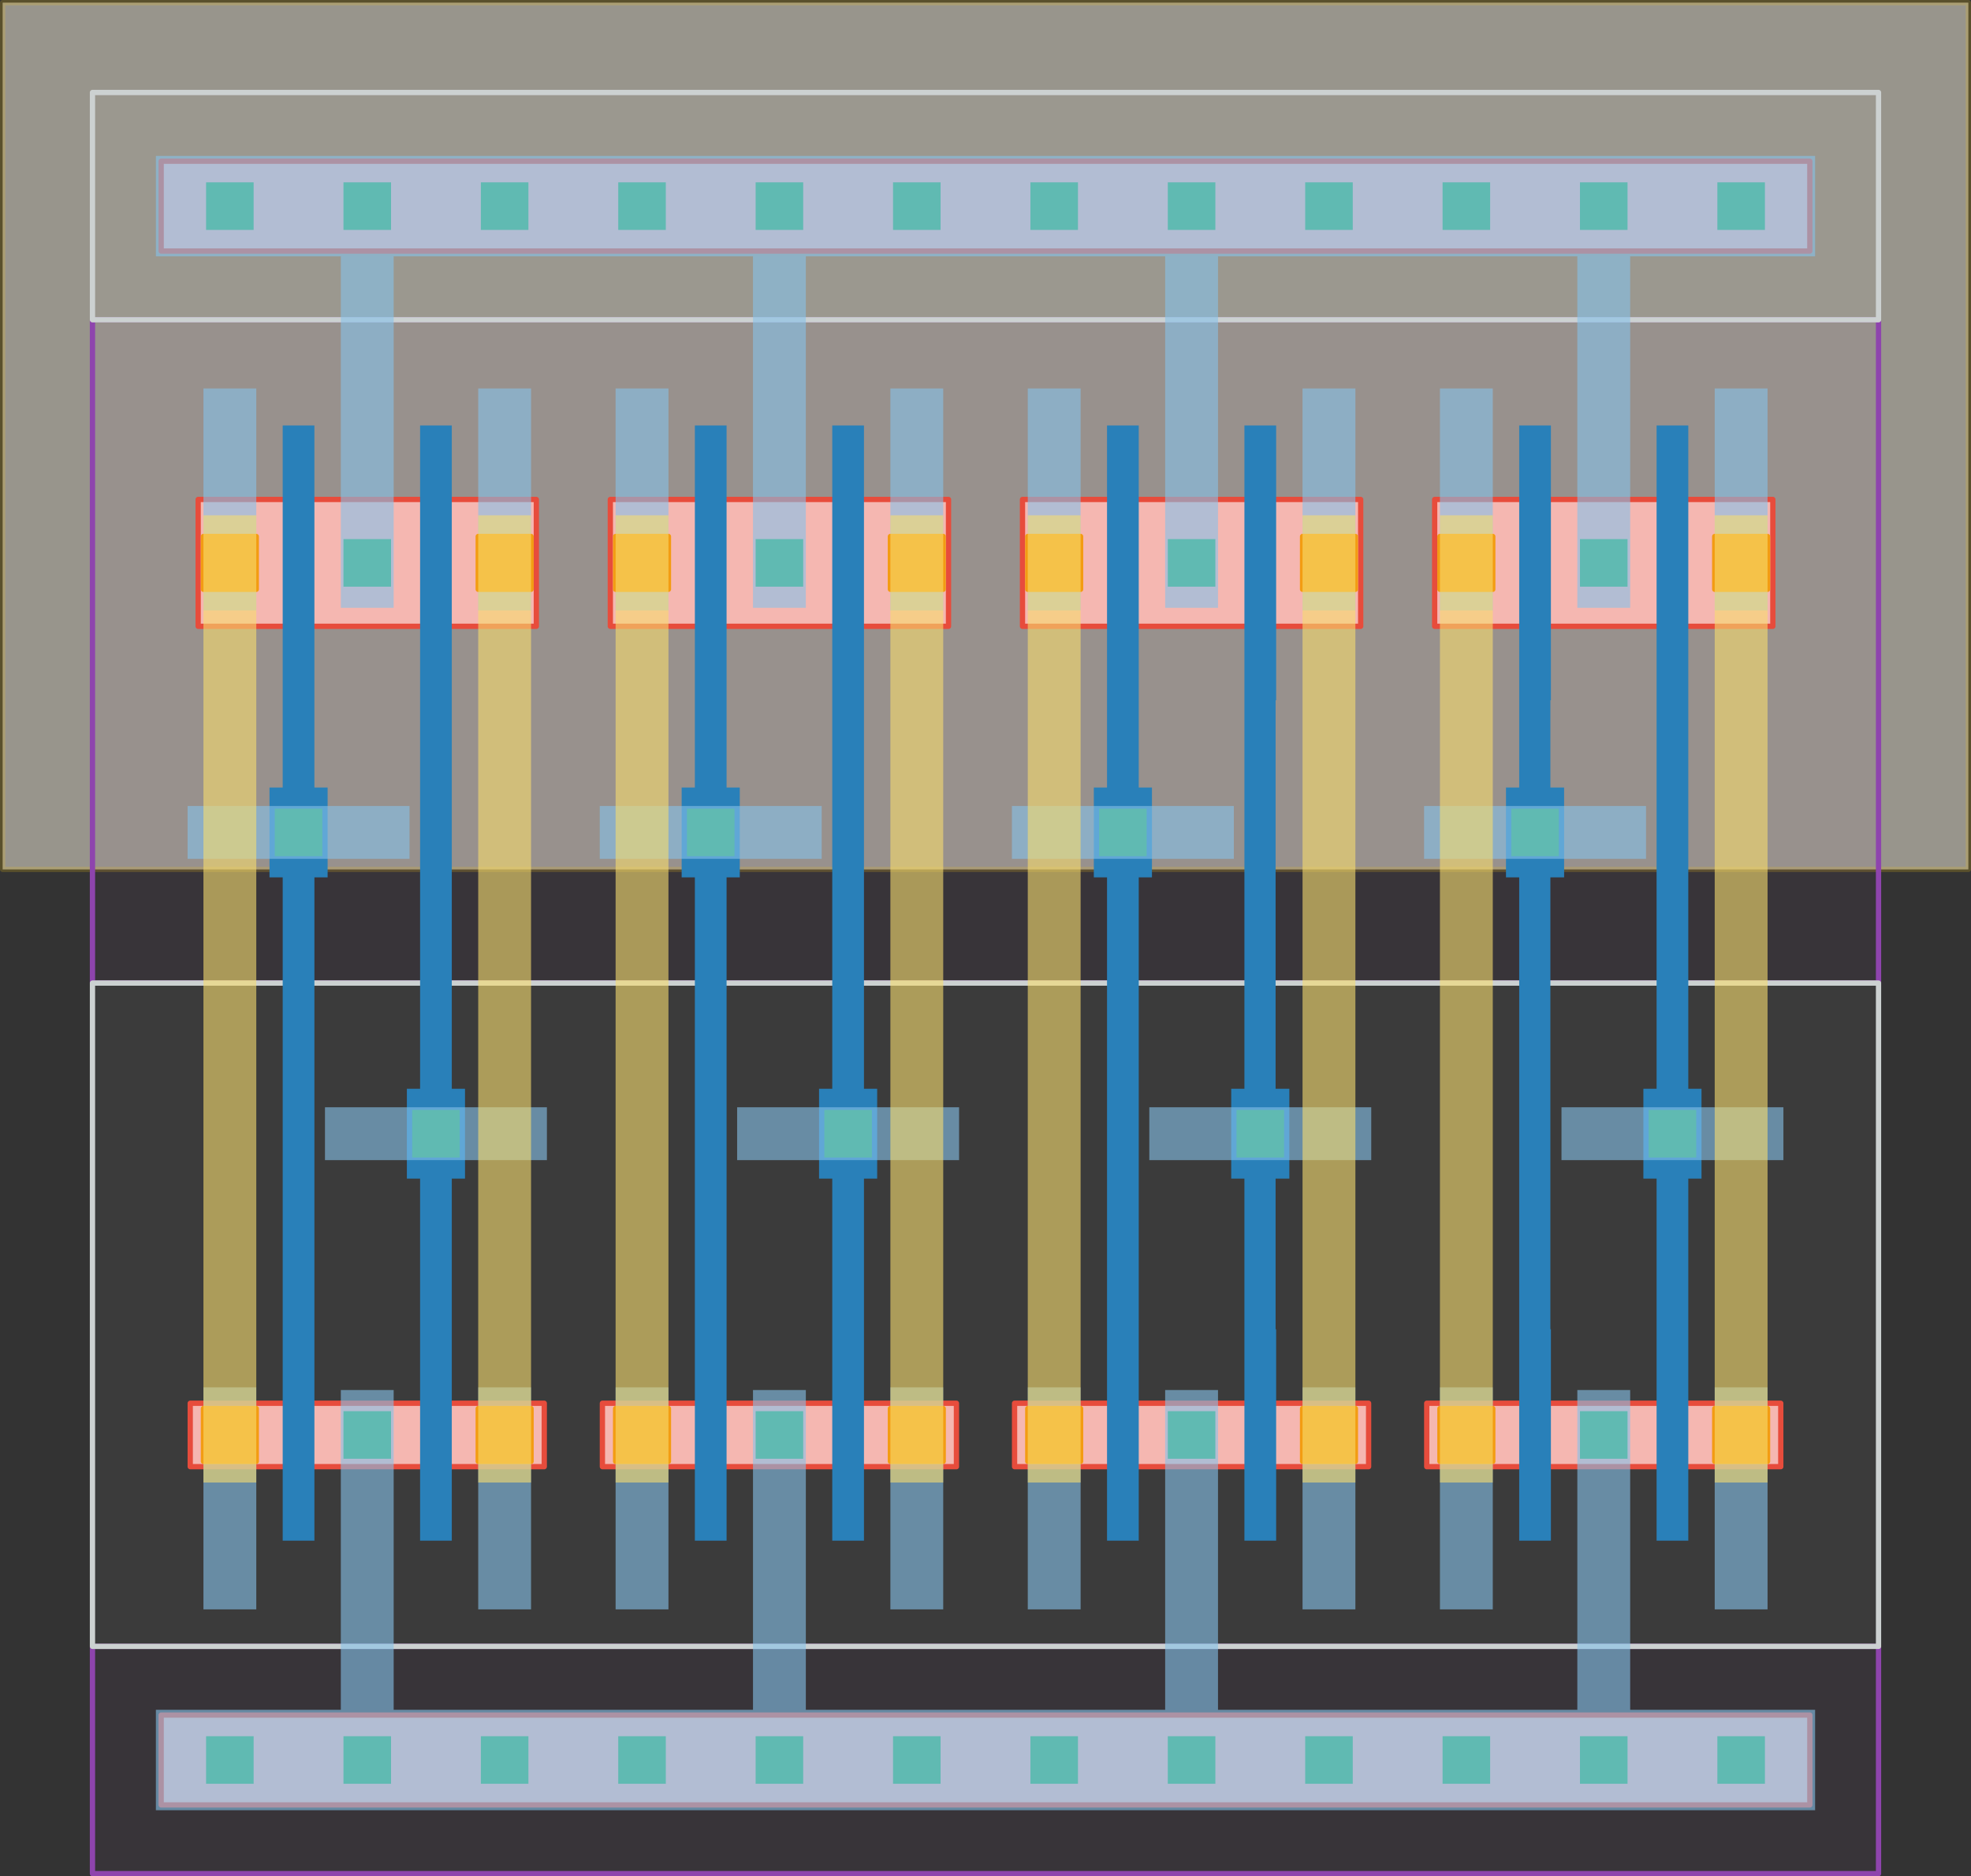 <svg width="3730" height="3550" viewBox="-5 -3545 3730 3550" xmlns="http://www.w3.org/2000/svg" xmlns:xlink="http://www.w3.org/1999/xlink"><rect x="-5" y="-3545" width="3730" height="3550" fill="#333333" stroke="none"/><defs><style type="text/css">.l3d0 {fill: #fef9e7; fill-opacity: 0.5; stroke-width: 10; stroke: #f1c40f; stroke-linecap: round; stroke-linejoin: round; stroke-opacity: 0.2;}.l25d0 {fill: #8e44ad; fill-opacity: 0.05; stroke-width: 10; stroke: #8e44ad; stroke-linecap: round; stroke-linejoin: round; stroke-opacity: 1;}.l26d0 {fill: #ccd1d1; fill-opacity: 0.05; stroke-width: 10; stroke: #ccd1d1; stroke-linecap: round; stroke-linejoin: round; stroke-opacity: 1;}.l6d0 {fill: #f5b7b1; fill-opacity: 1; stroke-width: 10; stroke: #e74c3c; stroke-linecap: round; stroke-linejoin: round; stroke-opacity: 1;}.l17d0 {fill: #2980b9; fill-opacity: 1; stroke-width: 0; stroke: #000000; stroke-linecap: round; stroke-linejoin: round; stroke-opacity: 0;}.l30d0 {fill: #27ae60; fill-opacity: 1; stroke-width: 0; stroke: #000000; stroke-linecap: round; stroke-linejoin: round; stroke-opacity: 0;}.l31d0 {fill: #85c1e9; fill-opacity: 0.6; stroke-width: 0; stroke: #000000; stroke-linecap: round; stroke-linejoin: round; stroke-opacity: 0;}.l51d0 {fill: #f39c12; fill-opacity: 1; stroke-width: 10; stroke: #f39c12; stroke-linecap: round; stroke-linejoin: round; stroke-opacity: 1;}.l32d0 {fill: #f7dc6f; fill-opacity: 0.6; stroke-width: 0; stroke: #000000; stroke-linecap: round; stroke-linejoin: round; stroke-opacity: 0;}path {fill-rule: evenodd;}</style></defs><g transform="scale(1 -1)"><g id="NW"><g class="l3d0"><path d="M 0,3540 L 3720,3540 L 3720,1900 L 0,1900 Z" /></g></g><g id="PP"><g class="l25d0"><path d="M 170,0 L 3550,0 L 3550,430 L 170,430 Z" /><path d="M 170,2940 L 325,2940 L 585,2940 L 795,2940 L 1055,2940 L 1105,2940 L 1365,2940 L 1575,2940 L 1835,2940 L 1885,2940 L 2145,2940 L 2355,2940 L 2615,2940 L 2665,2940 L 2925,2940 L 3135,2940 L 3395,2940 L 3550,2940 L 3550,1685 L 170,1685 Z" /></g></g><g id="NP"><g class="l26d0"><path d="M 170,2940 L 3550,2940 L 3550,3370 L 170,3370 Z" /><path d="M 3550,430 L 3395,430 L 3135,430 L 2925,430 L 2665,430 L 2615,430 L 2355,430 L 2145,430 L 1885,430 L 1835,430 L 1575,430 L 1365,430 L 1105,430 L 1055,430 L 795,430 L 585,430 L 325,430 L 170,430 L 170,1685 L 3550,1685 Z" /></g></g><g id="OD"><g class="l6d0"><path d="M 300,3070 L 3420,3070 L 3420,3240 L 300,3240 Z" /><path d="M 300,130 L 3420,130 L 3420,300 L 300,300 Z" /><path d="M 3055,2600 L 3130,2600 L 3190,2600 L 3265,2600 L 3350,2600 L 3350,2360 L 3265,2360 L 3190,2360 L 3130,2360 L 3055,2360 L 3005,2360 L 2930,2360 L 2870,2360 L 2795,2360 L 2710,2360 L 2710,2600 L 2795,2600 L 2870,2600 L 2930,2600 L 3005,2600 Z" /><path d="M 2275,2600 L 2350,2600 L 2410,2600 L 2485,2600 L 2570,2600 L 2570,2360 L 2485,2360 L 2410,2360 L 2350,2360 L 2275,2360 L 2225,2360 L 2150,2360 L 2090,2360 L 2015,2360 L 1930,2360 L 1930,2600 L 2015,2600 L 2090,2600 L 2150,2600 L 2225,2600 Z" /><path d="M 1495,2600 L 1570,2600 L 1630,2600 L 1705,2600 L 1790,2600 L 1790,2360 L 1705,2360 L 1630,2360 L 1570,2360 L 1495,2360 L 1445,2360 L 1370,2360 L 1310,2360 L 1235,2360 L 1150,2360 L 1150,2600 L 1235,2600 L 1310,2600 L 1370,2600 L 1445,2600 Z" /><path d="M 715,2600 L 790,2600 L 850,2600 L 925,2600 L 1010,2600 L 1010,2360 L 925,2360 L 850,2360 L 790,2360 L 715,2360 L 665,2360 L 590,2360 L 530,2360 L 455,2360 L 370,2360 L 370,2600 L 455,2600 L 530,2600 L 590,2600 L 665,2600 Z" /><path d="M 3055,890 L 3130,890 L 3190,890 L 3265,890 L 3365,890 L 3365,770 L 3265,770 L 3190,770 L 3130,770 L 3055,770 L 3005,770 L 2930,770 L 2870,770 L 2795,770 L 2695,770 L 2695,890 L 2795,890 L 2870,890 L 2930,890 L 3005,890 Z" /><path d="M 2275,890 L 2350,890 L 2410,890 L 2485,890 L 2585,890 L 2585,770 L 2485,770 L 2410,770 L 2350,770 L 2275,770 L 2225,770 L 2150,770 L 2090,770 L 2015,770 L 1915,770 L 1915,890 L 2015,890 L 2090,890 L 2150,890 L 2225,890 Z" /><path d="M 1495,890 L 1570,890 L 1630,890 L 1705,890 L 1805,890 L 1805,770 L 1705,770 L 1630,770 L 1570,770 L 1495,770 L 1445,770 L 1370,770 L 1310,770 L 1235,770 L 1135,770 L 1135,890 L 1235,890 L 1310,890 L 1370,890 L 1445,890 Z" /><path d="M 715,890 L 790,890 L 850,890 L 925,890 L 1025,890 L 1025,770 L 925,770 L 850,770 L 790,770 L 715,770 L 665,770 L 590,770 L 530,770 L 455,770 L 355,770 L 355,890 L 455,890 L 530,890 L 590,890 L 665,890 Z" /></g></g><g id="PO"><g class="l17d0"><path d="M 2870,2360 L 2870,2600 L 2870,2740 L 2930,2740 L 2930,2600 L 2930,2360 L 2930,2220 L 2929,2220 L 2929,2055 L 2955,2055 L 2955,1885 L 2929,1885 L 2929,1030 L 2930,1030 L 2930,890 L 2930,770 L 2930,630 L 2870,630 L 2870,770 L 2870,890 L 2870,1030 L 2870,1885 L 2845,1885 L 2845,2055 L 2870,2055 L 2870,2220 Z" /><path d="M 3130,2360 L 3130,2600 L 3130,2740 L 3190,2740 L 3190,2600 L 3190,2360 L 3190,2220 L 3190,1485 L 3215,1485 L 3215,1315 L 3190,1315 L 3190,1030 L 3190,890 L 3190,770 L 3190,630 L 3130,630 L 3130,770 L 3130,890 L 3130,1030 L 3130,1315 L 3105,1315 L 3105,1485 L 3130,1485 L 3130,2220 Z" /><path d="M 2090,2360 L 2090,2600 L 2090,2740 L 2150,2740 L 2150,2600 L 2150,2360 L 2150,2220 L 2150,2055 L 2175,2055 L 2175,1885 L 2150,1885 L 2150,1030 L 2150,890 L 2150,770 L 2150,630 L 2090,630 L 2090,770 L 2090,890 L 2090,1030 L 2090,1885 L 2065,1885 L 2065,2055 L 2090,2055 L 2090,2220 Z" /><path d="M 2350,2360 L 2350,2600 L 2350,2740 L 2410,2740 L 2410,2600 L 2410,2360 L 2410,2220 L 2409,2220 L 2409,1485 L 2435,1485 L 2435,1315 L 2409,1315 L 2409,1030 L 2410,1030 L 2410,890 L 2410,770 L 2410,630 L 2350,630 L 2350,770 L 2350,890 L 2350,1030 L 2350,1315 L 2325,1315 L 2325,1485 L 2350,1485 L 2350,2220 Z" /><path d="M 1310,2360 L 1310,2600 L 1310,2740 L 1370,2740 L 1370,2600 L 1370,2360 L 1370,2220 L 1370,2055 L 1395,2055 L 1395,1885 L 1370,1885 L 1370,1030 L 1370,890 L 1370,770 L 1370,630 L 1310,630 L 1310,770 L 1310,890 L 1310,1030 L 1310,1885 L 1285,1885 L 1285,2055 L 1310,2055 L 1310,2220 Z" /><path d="M 1570,2360 L 1570,2600 L 1570,2740 L 1630,2740 L 1630,2600 L 1630,2360 L 1630,2220 L 1630,1485 L 1655,1485 L 1655,1315 L 1630,1315 L 1630,1030 L 1630,890 L 1630,770 L 1630,630 L 1570,630 L 1570,770 L 1570,890 L 1570,1030 L 1570,1315 L 1545,1315 L 1545,1485 L 1570,1485 L 1570,2220 Z" /><path d="M 790,2360 L 790,2600 L 790,2740 L 850,2740 L 850,2600 L 850,2360 L 850,2220 L 850,1485 L 875,1485 L 875,1315 L 850,1315 L 850,1030 L 850,890 L 850,770 L 850,630 L 790,630 L 790,770 L 790,890 L 790,1030 L 790,1315 L 765,1315 L 765,1485 L 790,1485 L 790,2220 Z" /><path d="M 530,2360 L 530,2600 L 530,2740 L 590,2740 L 590,2600 L 590,2360 L 590,2220 L 590,2055 L 615,2055 L 615,1885 L 590,1885 L 590,1030 L 590,890 L 590,770 L 590,630 L 530,630 L 530,770 L 530,890 L 530,1030 L 530,1885 L 505,1885 L 505,2055 L 530,2055 L 530,2220 Z" /></g></g><g id="CO"><g class="l30d0"><path d="M 385,3110 L 475,3110 L 475,3200 L 385,3200 Z" /><path d="M 645,3110 L 735,3110 L 735,3200 L 645,3200 Z" /><path d="M 905,3110 L 995,3110 L 995,3200 L 905,3200 Z" /><path d="M 1165,3110 L 1255,3110 L 1255,3200 L 1165,3200 Z" /><path d="M 1425,3110 L 1515,3110 L 1515,3200 L 1425,3200 Z" /><path d="M 1685,3110 L 1775,3110 L 1775,3200 L 1685,3200 Z" /><path d="M 1945,3110 L 2035,3110 L 2035,3200 L 1945,3200 Z" /><path d="M 2205,3110 L 2295,3110 L 2295,3200 L 2205,3200 Z" /><path d="M 2465,3110 L 2555,3110 L 2555,3200 L 2465,3200 Z" /><path d="M 2725,3110 L 2815,3110 L 2815,3200 L 2725,3200 Z" /><path d="M 2985,3110 L 3075,3110 L 3075,3200 L 2985,3200 Z" /><path d="M 3245,3110 L 3335,3110 L 3335,3200 L 3245,3200 Z" /><path d="M 385,170 L 475,170 L 475,260 L 385,260 Z" /><path d="M 645,170 L 735,170 L 735,260 L 645,260 Z" /><path d="M 905,170 L 995,170 L 995,260 L 905,260 Z" /><path d="M 1165,170 L 1255,170 L 1255,260 L 1165,260 Z" /><path d="M 1425,170 L 1515,170 L 1515,260 L 1425,260 Z" /><path d="M 1685,170 L 1775,170 L 1775,260 L 1685,260 Z" /><path d="M 1945,170 L 2035,170 L 2035,260 L 1945,260 Z" /><path d="M 2205,170 L 2295,170 L 2295,260 L 2205,260 Z" /><path d="M 2465,170 L 2555,170 L 2555,260 L 2465,260 Z" /><path d="M 2725,170 L 2815,170 L 2815,260 L 2725,260 Z" /><path d="M 2985,170 L 3075,170 L 3075,260 L 2985,260 Z" /><path d="M 3245,170 L 3335,170 L 3335,260 L 3245,260 Z" /><path d="M 905,785 L 995,785 L 995,875 L 905,875 Z" /><path d="M 385,785 L 475,785 L 475,875 L 385,875 Z" /><path d="M 645,785 L 735,785 L 735,875 L 645,875 Z" /><path d="M 1685,785 L 1775,785 L 1775,875 L 1685,875 Z" /><path d="M 1165,785 L 1255,785 L 1255,875 L 1165,875 Z" /><path d="M 1425,785 L 1515,785 L 1515,875 L 1425,875 Z" /><path d="M 2465,785 L 2555,785 L 2555,875 L 2465,875 Z" /><path d="M 1945,785 L 2035,785 L 2035,875 L 1945,875 Z" /><path d="M 2205,785 L 2295,785 L 2295,875 L 2205,875 Z" /><path d="M 3245,785 L 3335,785 L 3335,875 L 3245,875 Z" /><path d="M 2725,785 L 2815,785 L 2815,875 L 2725,875 Z" /><path d="M 2985,785 L 3075,785 L 3075,875 L 2985,875 Z" /><path d="M 3245,2435 L 3335,2435 L 3335,2525 L 3245,2525 Z" /><path d="M 2725,2435 L 2815,2435 L 2815,2525 L 2725,2525 Z" /><path d="M 2985,2435 L 3075,2435 L 3075,2525 L 2985,2525 Z" /><path d="M 2465,2435 L 2555,2435 L 2555,2525 L 2465,2525 Z" /><path d="M 1945,2435 L 2035,2435 L 2035,2525 L 1945,2525 Z" /><path d="M 2205,2435 L 2295,2435 L 2295,2525 L 2205,2525 Z" /><path d="M 1685,2435 L 1775,2435 L 1775,2525 L 1685,2525 Z" /><path d="M 1165,2435 L 1255,2435 L 1255,2525 L 1165,2525 Z" /><path d="M 1425,2435 L 1515,2435 L 1515,2525 L 1425,2525 Z" /><path d="M 905,2435 L 995,2435 L 995,2525 L 905,2525 Z" /><path d="M 385,2435 L 475,2435 L 475,2525 L 385,2525 Z" /><path d="M 645,2435 L 735,2435 L 735,2525 L 645,2525 Z" /><path d="M 2855,1925 L 2945,1925 L 2945,2015 L 2855,2015 Z" /><path d="M 3115,1355 L 3205,1355 L 3205,1445 L 3115,1445 Z" /><path d="M 2075,1925 L 2165,1925 L 2165,2015 L 2075,2015 Z" /><path d="M 2335,1355 L 2425,1355 L 2425,1445 L 2335,1445 Z" /><path d="M 1295,1925 L 1385,1925 L 1385,2015 L 1295,2015 Z" /><path d="M 1555,1355 L 1645,1355 L 1645,1445 L 1555,1445 Z" /><path d="M 775,1355 L 865,1355 L 865,1445 L 775,1445 Z" /><path d="M 515,1925 L 605,1925 L 605,2015 L 515,2015 Z" /></g></g><g id="M1"><g class="l31d0"><path d="M 290,310 L 640,310 L 640,745 L 640,915 L 740,915 L 740,745 L 740,310 L 1420,310 L 1420,745 L 1420,915 L 1520,915 L 1520,745 L 1520,310 L 2200,310 L 2200,745 L 2200,915 L 2300,915 L 2300,745 L 2300,310 L 2980,310 L 2980,745 L 2980,915 L 3080,915 L 3080,745 L 3080,310 L 3430,310 L 3430,120 L 290,120 Z" /><path d="M 3430,3060 L 3080,3060 L 3080,2565 L 3080,2395 L 2980,2395 L 2980,2565 L 2980,3060 L 2300,3060 L 2300,2565 L 2300,2395 L 2200,2395 L 2200,2565 L 2200,3060 L 1520,3060 L 1520,2565 L 1520,2395 L 1420,2395 L 1420,2565 L 1420,3060 L 740,3060 L 740,2565 L 740,2395 L 640,2395 L 640,2565 L 640,3060 L 290,3060 L 290,3250 L 3430,3250 Z" /><path d="M 380,500 L 380,740 L 380,745 L 380,915 L 380,920 L 480,920 L 480,915 L 480,745 L 480,740 L 480,500 Z" /><path d="M 2720,500 L 2720,740 L 2720,745 L 2720,915 L 2720,920 L 2820,920 L 2820,915 L 2820,745 L 2820,740 L 2820,500 Z" /><path d="M 3240,500 L 3240,740 L 3240,745 L 3240,915 L 3240,920 L 3340,920 L 3340,915 L 3340,745 L 3340,740 L 3340,500 Z" /><path d="M 1940,500 L 1940,740 L 1940,745 L 1940,915 L 1940,920 L 2040,920 L 2040,915 L 2040,745 L 2040,740 L 2040,500 Z" /><path d="M 2460,500 L 2460,740 L 2460,745 L 2460,915 L 2460,920 L 2560,920 L 2560,915 L 2560,745 L 2560,740 L 2560,500 Z" /><path d="M 1160,500 L 1160,740 L 1160,745 L 1160,915 L 1160,920 L 1260,920 L 1260,915 L 1260,745 L 1260,740 L 1260,500 Z" /><path d="M 1680,500 L 1680,740 L 1680,745 L 1680,915 L 1680,920 L 1780,920 L 1780,915 L 1780,745 L 1780,740 L 1780,500 Z" /><path d="M 900,500 L 900,740 L 900,745 L 900,915 L 900,920 L 1000,920 L 1000,915 L 1000,745 L 1000,740 L 1000,500 Z" /><path d="M 2720,2390 L 2720,2395 L 2720,2565 L 2720,2570 L 2720,2810 L 2820,2810 L 2820,2570 L 2820,2565 L 2820,2395 L 2820,2390 Z" /><path d="M 3240,2390 L 3240,2395 L 3240,2565 L 3240,2570 L 3240,2810 L 3340,2810 L 3340,2570 L 3340,2565 L 3340,2395 L 3340,2390 Z" /><path d="M 1940,2390 L 1940,2395 L 1940,2565 L 1940,2570 L 1940,2810 L 2040,2810 L 2040,2570 L 2040,2565 L 2040,2395 L 2040,2390 Z" /><path d="M 2460,2390 L 2460,2395 L 2460,2565 L 2460,2570 L 2460,2810 L 2560,2810 L 2560,2570 L 2560,2565 L 2560,2395 L 2560,2390 Z" /><path d="M 1160,2390 L 1160,2395 L 1160,2565 L 1160,2570 L 1160,2810 L 1260,2810 L 1260,2570 L 1260,2565 L 1260,2395 L 1260,2390 Z" /><path d="M 1680,2390 L 1680,2395 L 1680,2565 L 1680,2570 L 1680,2810 L 1780,2810 L 1780,2570 L 1780,2565 L 1780,2395 L 1780,2390 Z" /><path d="M 900,2390 L 900,2395 L 900,2565 L 900,2570 L 900,2810 L 1000,2810 L 1000,2570 L 1000,2565 L 1000,2395 L 1000,2390 Z" /><path d="M 380,2390 L 380,2395 L 380,2565 L 380,2570 L 380,2810 L 480,2810 L 480,2570 L 480,2565 L 480,2395 L 480,2390 Z" /><path d="M 2690,1920 L 2690,2020 L 2815,2020 L 2985,2020 L 3110,2020 L 3110,1920 L 2985,1920 L 2815,1920 Z" /><path d="M 2950,1350 L 2950,1450 L 3075,1450 L 3245,1450 L 3370,1450 L 3370,1350 L 3245,1350 L 3075,1350 Z" /><path d="M 1910,1920 L 1910,2020 L 2035,2020 L 2205,2020 L 2330,2020 L 2330,1920 L 2205,1920 L 2035,1920 Z" /><path d="M 2170,1350 L 2170,1450 L 2295,1450 L 2465,1450 L 2590,1450 L 2590,1350 L 2465,1350 L 2295,1350 Z" /><path d="M 1130,1920 L 1130,2020 L 1255,2020 L 1425,2020 L 1550,2020 L 1550,1920 L 1425,1920 L 1255,1920 Z" /><path d="M 1390,1350 L 1390,1450 L 1515,1450 L 1685,1450 L 1810,1450 L 1810,1350 L 1685,1350 L 1515,1350 Z" /><path d="M 610,1350 L 610,1450 L 735,1450 L 905,1450 L 1030,1450 L 1030,1350 L 905,1350 L 735,1350 Z" /><path d="M 350,1920 L 350,2020 L 475,2020 L 645,2020 L 770,2020 L 770,1920 L 645,1920 L 475,1920 Z" /></g></g><g id="VIA1"><g class="l51d0"><path d="M 380,780 L 480,780 L 480,880 L 380,880 Z" /><path d="M 2720,780 L 2820,780 L 2820,880 L 2720,880 Z" /><path d="M 3240,780 L 3340,780 L 3340,880 L 3240,880 Z" /><path d="M 1940,780 L 2040,780 L 2040,880 L 1940,880 Z" /><path d="M 2460,780 L 2560,780 L 2560,880 L 2460,880 Z" /><path d="M 1160,780 L 1260,780 L 1260,880 L 1160,880 Z" /><path d="M 1680,780 L 1780,780 L 1780,880 L 1680,880 Z" /><path d="M 900,780 L 1000,780 L 1000,880 L 900,880 Z" /><path d="M 2720,2430 L 2820,2430 L 2820,2530 L 2720,2530 Z" /><path d="M 3240,2430 L 3340,2430 L 3340,2530 L 3240,2530 Z" /><path d="M 1940,2430 L 2040,2430 L 2040,2530 L 1940,2530 Z" /><path d="M 2460,2430 L 2560,2430 L 2560,2530 L 2460,2530 Z" /><path d="M 1160,2430 L 1260,2430 L 1260,2530 L 1160,2530 Z" /><path d="M 1680,2430 L 1780,2430 L 1780,2530 L 1680,2530 Z" /><path d="M 900,2430 L 1000,2430 L 1000,2530 L 900,2530 Z" /><path d="M 380,2430 L 480,2430 L 480,2530 L 380,2530 Z" /></g></g><g id="M2"><g class="l32d0"><path d="M 2820,2390 L 2820,920 L 2820,830 L 2820,740 L 2720,740 L 2720,830 L 2720,920 L 2720,2390 L 2720,2480 L 2720,2570 L 2820,2570 L 2820,2480 Z" /><path d="M 3240,2390 L 3240,2480 L 3240,2570 L 3340,2570 L 3340,2480 L 3340,2390 L 3340,920 L 3340,830 L 3340,740 L 3240,740 L 3240,830 L 3240,920 Z" /><path d="M 2040,2390 L 2040,920 L 2040,830 L 2040,740 L 1940,740 L 1940,830 L 1940,920 L 1940,2390 L 1940,2480 L 1940,2570 L 2040,2570 L 2040,2480 Z" /><path d="M 2460,2390 L 2460,2480 L 2460,2570 L 2560,2570 L 2560,2480 L 2560,2390 L 2560,920 L 2560,830 L 2560,740 L 2460,740 L 2460,830 L 2460,920 Z" /><path d="M 1260,2390 L 1260,920 L 1260,830 L 1260,740 L 1160,740 L 1160,830 L 1160,920 L 1160,2390 L 1160,2480 L 1160,2570 L 1260,2570 L 1260,2480 Z" /><path d="M 1680,2390 L 1680,2480 L 1680,2570 L 1780,2570 L 1780,2480 L 1780,2390 L 1780,920 L 1780,830 L 1780,740 L 1680,740 L 1680,830 L 1680,920 Z" /><path d="M 900,2390 L 900,2480 L 900,2570 L 1000,2570 L 1000,2480 L 1000,2390 L 1000,920 L 1000,830 L 1000,740 L 900,740 L 900,830 L 900,920 Z" /><path d="M 480,2390 L 480,920 L 480,830 L 480,740 L 380,740 L 380,830 L 380,920 L 380,2390 L 380,2480 L 380,2570 L 480,2570 L 480,2480 Z" /></g></g></g></svg>
